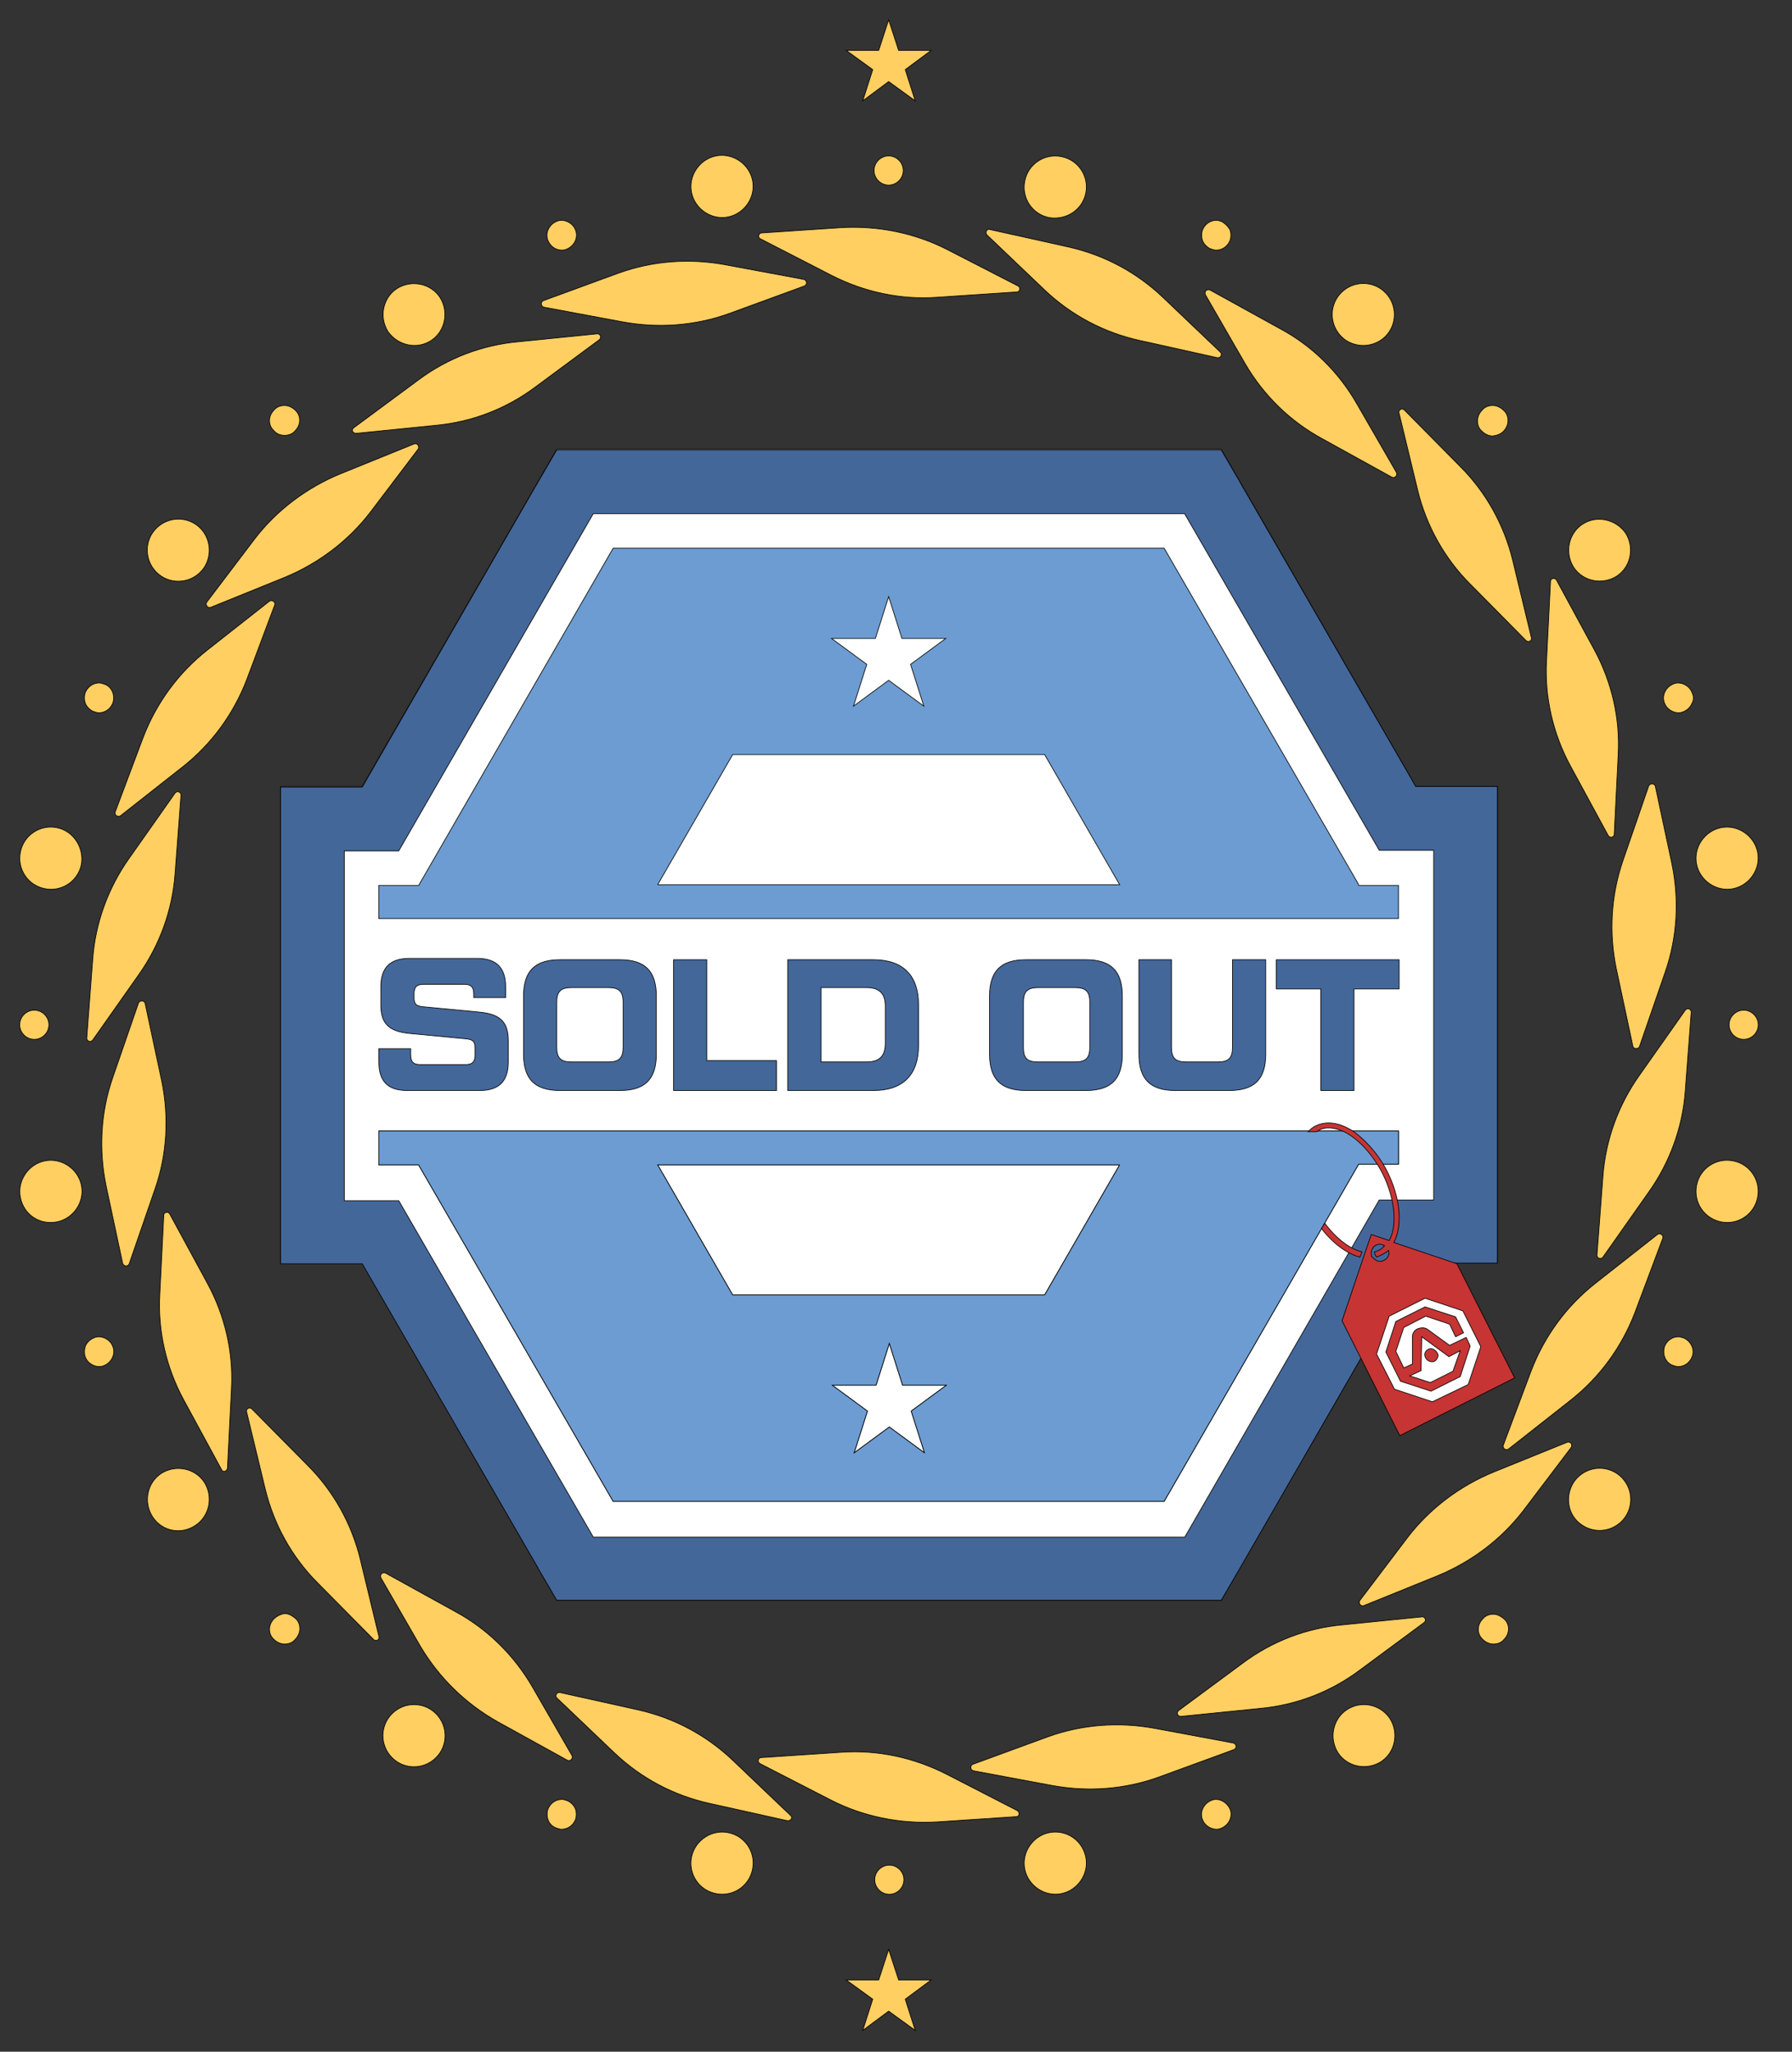 <svg width="2620" height="3000" xmlns="http://www.w3.org/2000/svg" xml:space="preserve" version="1.1">

 <rect width="100%" height="100%" fill="#333333" stroke="none"/>

 <g>
  <title>Layer 1</title>
  <g stroke="null" id="svg_1">
   <g stroke="null" id="svg_2">
    <g stroke="null" id="svg_3">
     <g stroke="null" id="svg_4">
      <g stroke="null" id="svg_5">
       <polygon stroke="null" id="svg_6" fill="#FFFFFF" points="2069.89,1149.999 1785.517,656.953 813.984,656.953 529.61,1149.999 410.23,1149.999 410.23,1846.863 529.61,1846.863 813.984,2339.907 1785.517,2339.907 2069.89,1846.863 2189.27,1846.863 2189.27,1149.999 " class="st0"/>
       <g stroke="null" id="svg_7">
        <path stroke="null" id="svg_8" fill="#44679A" d="m595.608,1594.516l105.791,0c28.146,0 41.734,-13.588 41.734,-41.734l0,-31.058c0,-27.176 -11.647,-38.822 -41.734,-41.734l-81.527,-7.764c-11.647,-0.971 -14.558,-3.882 -14.558,-14.558l0,-3.882c0,-10.676 3.882,-14.558 14.558,-14.558l58.234,0c10.676,0 14.558,3.882 14.558,14.558l0,4.853l46.587,0l0,-15.529c0,-28.146 -13.588,-41.734 -41.734,-41.734l-98.997,0c-28.146,0 -41.734,13.588 -41.734,41.734l0,26.205c0,27.176 11.647,38.822 41.734,41.734l81.527,7.764c11.647,0.971 14.558,3.882 14.558,14.558l0,8.735c0,10.676 -3.882,14.558 -14.558,14.558l-65.028,0c-10.676,0 -14.558,-3.882 -14.558,-14.558l0,-8.735l-46.587,0l0,18.441c0,29.117 12.617,42.705 41.734,42.705z" class="st1"/>
        <path stroke="null" id="svg_9" fill="#44679A" d="m906.187,1594.516c36.881,0 53.381,-16.5 53.381,-53.381l0,-84.439c0,-36.881 -16.5,-53.381 -53.381,-53.381l-87.351,0c-36.881,0 -53.381,16.5 -53.381,53.381l0,84.439c0,36.881 16.5,53.381 53.381,53.381l87.351,0zm-92.203,-63.087l0,-65.998c0,-15.529 5.823,-21.352 21.352,-21.352l54.351,0c15.529,0 21.352,5.823 21.352,21.352l0,65.998c0,15.529 -5.823,21.352 -21.352,21.352l-54.351,0c-15.529,0 -21.352,-5.823 -21.352,-21.352z" class="st1"/>
        <polygon stroke="null" id="svg_10" fill="#44679A" points="984.803,1403.315 984.803,1594.516 1135.24,1594.516 1135.24,1550.841 1033.331,1550.841 1033.331,1403.315 " class="st1"/>
        <path stroke="null" id="svg_11" fill="#44679A" d="m1342.94,1528.518l0,-59.204c0,-42.705 -22.323,-65.998 -65.998,-65.998l-125.202,0l0,191.201l125.202,0c43.675,0 65.998,-23.293 65.998,-65.998zm-48.528,-2.912c0,18.441 -8.735,27.176 -27.176,27.176l-66.969,0l0,-108.703l66.969,0c18.441,0 27.176,8.735 27.176,27.176l0,54.351z" class="st1"/>
        <path stroke="null" id="svg_12" fill="#44679A" d="m1587.522,1594.516c36.881,0 53.381,-16.5 53.381,-53.381l0,-84.439c0,-36.881 -16.5,-53.381 -53.381,-53.381l-87.351,0c-36.881,0 -53.381,16.5 -53.381,53.381l0,84.439c0,36.881 16.5,53.381 53.381,53.381l87.351,0zm-91.233,-63.087l0,-65.998c0,-15.529 5.823,-21.352 21.352,-21.352l54.351,0c15.529,0 21.352,5.823 21.352,21.352l0,65.998c0,15.529 -5.823,21.352 -21.352,21.352l-54.351,0c-16.5,0 -21.352,-5.823 -21.352,-21.352z" class="st1"/>
        <path stroke="null" id="svg_13" fill="#44679A" d="m1665.167,1403.315l0,137.82c0,36.881 16.5,53.381 53.381,53.381l78.615,0c36.881,0 53.381,-16.5 53.381,-53.381l0,-137.82l-48.528,0l0,128.114c0,15.529 -5.823,21.352 -21.352,21.352l-46.587,0c-15.529,0 -21.352,-5.823 -21.352,-21.352l0,-128.114l-47.558,0z" class="st1"/>
        <path stroke="null" id="svg_14" fill="#6C9CD1" d="m1985.452,1291.701l-283.404,-490.134l-805.566,0l-284.375,493.045l-58.234,0l0,48.528l1490.783,0l0,-48.528l-58.234,0l-0.971,-2.912zm-705.598,-358.137l19.411,-61.145l19.411,61.145l64.057,0l-51.44,37.852l19.411,61.145l-51.44,-37.852l-51.44,37.852l19.411,-61.145l-51.44,-37.852l64.057,0zm-318.344,360.078l109.673,-190.23l456.164,0l109.673,190.23l-675.511,0z" class="st2"/>
        <polygon stroke="null" id="svg_15" fill="#44679A" points="1866.072,1446.02 1931.101,1446.02 1931.101,1594.516 1979.629,1594.516 1979.629,1446.02 2045.627,1446.02 2045.627,1403.315 1866.072,1403.315 " class="st1"/>
        <path stroke="null" id="svg_16" fill="#6C9CD1" d="m553.873,1703.219l58.234,0l0.971,1.941l283.404,490.134l805.566,0l284.375,-493.045l58.234,0l0,-48.528l-1490.783,0l0,49.499zm797.802,421.224l-51.44,-37.852l-51.44,37.852l19.411,-61.145l-51.44,-37.852l64.057,0l19.411,-61.145l19.411,61.145l64.057,0l-51.44,37.852l19.411,61.145zm285.345,-421.224l-109.673,190.23l-456.164,0l-109.673,-190.23l675.511,0z" class="st2"/>
        <path stroke="null" id="svg_17" fill="#44679A" d="m2069.891,1149.999l-256.228,-443.547l-0.971,-1.941l-27.176,-46.587l-971.532,0l-27.176,46.587l-257.199,446.458l-119.379,0l0,696.863l119.379,0l256.228,443.547l0.971,1.941l27.176,46.587l971.532,0l27.176,-46.587l257.199,-446.458l119.379,0l0,-696.863l-119.379,0zm26.205,604.66l-79.586,0l-284.375,493.045l-864.77,0l-0.971,-1.941l-283.404,-490.134l-79.586,0l0,-511.486l79.586,0l284.375,-493.045l864.77,0l0.971,1.941l283.404,490.134l79.586,0l0,511.486z" class="st1"/>
       </g>
      </g>
     </g>
    </g>
    <path stroke="null" id="svg_18" fill="#6C9CD1" d="m553.873,1703.219l58.234,0l0.971,1.941l283.404,490.134l805.566,0l284.375,-493.045l58.234,0l0,-48.528l-1490.783,0l0,49.499zm797.802,421.224l-51.44,-37.852l-51.44,37.852l19.411,-61.145l-51.44,-37.852l64.057,0l19.411,-61.145l19.411,61.145l64.057,0l-51.44,37.852l19.411,61.145zm285.345,-421.224l-109.673,190.23l-456.164,0l-109.673,-190.23l675.511,0z" class="st2"/>
   </g>
   <polygon stroke="null" id="svg_19" fill="#FFFFFF" points="2141.712,1911.889 2082.508,1892.478 2027.185,1920.625 2006.804,1979.829 2034.95,2035.15 2094.155,2054.562 2149.477,2026.416 2168.888,1968.183 " class="st0"/>
   <g stroke="null" id="svg_20">
    <g stroke="null" id="svg_21">
     <path stroke="null" id="svg_22" fill="#C63434" d="m2130.066,1847.832l-92.203,-31.058c0.971,-0.971 0.971,-2.912 1.941,-3.882c10.676,-25.235 6.794,-63.087 -11.647,-99.968c-3.882,-7.764 -8.735,-15.529 -13.588,-22.323c-10.676,-14.558 -22.323,-26.205 -33.97,-34.94c-19.411,-13.588 -39.793,-17.47 -56.293,-9.706c-4.853,1.941 -8.735,5.823 -11.647,8.735l12.617,0c0.971,-0.971 1.941,-0.971 2.912,-1.941c10.676,-5.823 23.293,-3.882 36.881,1.941c13.588,6.794 27.176,18.441 39.793,34.94c5.823,7.764 11.647,16.5 16.5,26.205c17.47,34.94 21.352,71.822 11.647,94.144c-0.971,0.971 -0.971,2.912 -1.941,3.882l-26.205,-8.735l-11.647,33.97l-31.058,92.203l84.439,167.907l167.907,-84.439l-84.439,-166.937zm-124.232,-9.706c-0.971,-1.941 -0.971,-3.882 -0.971,-6.794c0,-3.882 2.912,-8.735 6.794,-10.676c3.882,-1.941 8.735,-1.941 12.617,0.971c-0.971,0.971 -1.941,1.941 -2.912,2.912c-1.941,1.941 -3.882,2.912 -5.823,3.882c-1.941,0.971 -3.882,1.941 -5.823,1.941c0,1.941 0,2.912 0.971,4.853c0.971,0.971 0.971,1.941 1.941,2.912c1.941,-0.971 4.853,-1.941 6.794,-2.912c1.941,-0.971 4.853,-2.912 6.794,-3.882c0.971,-0.971 2.912,-1.941 3.882,-2.912c1.941,5.823 -0.971,11.647 -6.794,14.558c-5.823,2.912 -11.647,0.971 -15.529,-3.882c-0.971,0 -0.971,-0.971 -1.941,-0.971zm88.321,211.582l-55.322,-18.441l-26.205,-51.44l18.441,-55.322l52.41,-26.205l55.322,18.441l26.205,52.41l-18.441,55.322l-52.41,25.235zm-157.231,-261.081l-4.853,7.764c16.5,21.352 36.881,36.881 56.293,41.734l2.912,-7.764c-17.47,-3.882 -37.852,-19.411 -54.351,-41.734z" class="st3"/>
     <g stroke="null" id="svg_23">
      <path stroke="null" id="svg_24" fill="#C63434" d="m2143.653,1955.565l-24.264,11.647l-32.029,-23.293c-3.882,-2.912 -9.706,-2.912 -14.558,-0.971c-4.853,1.941 -7.764,6.794 -7.764,11.647l0,39.793l-12.617,5.823l-11.647,-24.264l0,0l11.647,-34.94l0,0l32.029,-16.5l34.94,11.647l8.735,18.441l11.647,-5.823l-11.647,-23.293l-44.646,-14.558l-42.705,21.352l-14.558,44.646l21.352,42.705l44.646,14.558l42.705,-21.352l14.558,-44.646l-5.823,-12.617zm-19.411,49.499l0,0l-32.999,16.5l0,0l-30.087,-9.706l16.5,-7.764l0.971,-49.499l39.793,29.117l16.5,-8.735l-10.676,30.087z" class="st3"/>
      <path stroke="null" id="svg_25" fill="#C63434" d="m2097.066,1974.006c-0.971,-0.971 -2.912,-1.941 -4.853,-1.941l0,0c-0.971,0 -2.912,0 -3.882,0.971c-4.853,1.941 -6.794,7.764 -3.882,12.617c0.971,1.941 2.912,3.882 5.823,4.853c1.941,0.971 4.853,0.971 6.794,0c1.941,-0.971 3.882,-2.912 4.853,-5.823c0.971,-1.941 0.971,-4.853 -0.971,-6.794c-0.971,-1.941 -1.941,-2.912 -3.882,-3.882z" class="st3"/>
     </g>
    </g>
   </g>
   <g stroke="null" id="svg_26">
    <path stroke="null" id="svg_27" fill="#FFCF61" d="m1487.554,2647.575l-103.85,-53.381c-47.558,-24.264 -100.938,-35.911 -154.319,-32.029l-116.467,7.764c-4.853,0 -5.823,6.794 -1.941,8.735l103.85,53.381c47.558,24.264 100.938,34.94 154.319,32.029l116.467,-7.764c4.853,0 5.823,-5.823 1.941,-8.735z" class="st4"/>
    <path stroke="null" id="svg_28" fill="#FFCF61" d="m1155.622,2654.369l-84.439,-80.557c-38.822,-36.881 -86.38,-62.116 -138.79,-73.763l-113.556,-25.235c-4.853,-0.971 -7.764,4.853 -4.853,7.764l84.439,80.557c38.822,36.881 86.38,62.116 138.79,73.763l113.556,25.235c5.823,0.971 8.735,-4.853 4.853,-7.764z" class="st4"/>
    <path stroke="null" id="svg_29" fill="#FFCF61" d="m727.604,2517.52l101.909,56.293c3.882,1.941 8.735,-1.941 6.794,-6.794l-58.234,-100.938c-27.176,-46.587 -65.998,-84.439 -112.585,-109.673l-101.909,-56.293c-3.882,-1.941 -8.735,1.941 -6.794,6.794l58.234,100.938c27.176,45.616 65.998,83.468 112.585,109.673z" class="st4"/>
    <path stroke="null" id="svg_30" fill="#FFCF61" d="m546.109,2397.17c3.882,3.882 9.706,0 7.764,-4.853l-27.176,-112.585c-12.617,-51.44 -38.822,-98.997 -76.674,-136.849l-81.527,-82.498c-3.882,-3.882 -9.706,0 -7.764,4.853l27.176,112.585c12.617,51.44 38.822,98.997 76.674,136.849l81.527,82.498z" class="st4"/>
    <path stroke="null" id="svg_31" fill="#FFCF61" d="m332.585,2146.765l5.823,-116.467c2.912,-53.381 -9.706,-106.762 -34.94,-153.349l-55.322,-101.909c-1.941,-3.882 -8.735,-2.912 -8.735,1.941l-5.823,116.467c-2.912,53.381 9.706,106.762 34.94,153.349l55.322,101.909c1.941,4.853 7.764,2.912 8.735,-1.941z" class="st4"/>
    <path stroke="null" id="svg_32" fill="#FFCF61" d="m188.942,1847.832l37.852,-109.673c17.47,-50.469 20.382,-104.821 9.706,-157.231l-24.264,-113.556c-0.971,-4.853 -7.764,-4.853 -9.706,-0.971l-37.852,109.673c-17.47,50.469 -20.382,104.821 -9.706,157.231l24.264,113.556c0.971,4.853 7.764,5.823 9.706,0.971z" class="st4"/>
    <path stroke="null" id="svg_33" fill="#FFCF61" d="m126.826,1517.842c0,4.853 5.823,6.794 8.735,2.912l66.969,-95.115c31.058,-43.675 49.499,-95.115 53.381,-147.525l8.735,-115.497c0,-4.853 -5.823,-6.794 -8.735,-2.912l-66.969,95.115c-31.058,43.675 -49.499,95.115 -53.381,147.525l-8.735,115.497z" class="st4"/>
    <path stroke="null" id="svg_34" fill="#FFCF61" d="m168.56,1186.88c-1.941,4.853 3.882,8.735 7.764,5.823l91.233,-71.822c41.734,-32.999 73.763,-76.674 93.174,-127.144l40.764,-108.703c1.941,-4.853 -3.882,-8.735 -7.764,-5.823l-91.233,71.822c-41.734,32.999 -73.763,76.674 -93.174,127.144l-40.764,108.703z" class="st4"/>
    <path stroke="null" id="svg_35" fill="#FFCF61" d="m302.498,880.183c-2.912,3.882 0.971,9.706 5.823,7.764l107.732,-43.675c49.499,-20.382 93.174,-53.381 125.202,-95.115l69.88,-92.203c2.912,-3.882 -0.971,-9.706 -5.823,-7.764l-107.732,43.675c-49.499,20.382 -93.174,53.381 -125.202,95.115l-69.88,92.203z" class="st4"/>
    <path stroke="null" id="svg_36" fill="#FFCF61" d="m520.874,633.66l115.497,-11.647c53.381,-4.853 103.85,-24.264 146.555,-56.293l93.174,-68.91c3.882,-2.912 1.941,-8.735 -2.912,-8.735l-115.497,11.647c-53.381,4.853 -103.85,24.264 -146.555,56.293l-93.174,68.91c-4.853,2.912 -2.912,8.735 2.912,8.735z" class="st4"/>
    <path stroke="null" id="svg_37" fill="#FFCF61" d="m1175.033,408.49l-114.526,-21.352c-52.41,-9.706 -106.762,-5.823 -157.231,12.617l-108.703,39.793c-4.853,1.941 -3.882,8.735 0.971,9.706l114.526,21.352c52.41,9.706 106.762,5.823 157.231,-12.617l108.703,-39.793c4.853,-1.941 3.882,-8.735 -0.971,-9.706z" class="st4"/>
    <path stroke="null" id="svg_38" fill="#FFCF61" d="m1111.946,349.285l103.85,53.381c47.558,24.264 100.938,35.911 154.319,32.029l116.467,-7.764c4.853,0 5.823,-6.794 1.941,-8.735l-103.85,-53.381c-47.558,-24.264 -100.938,-34.94 -154.319,-32.029l-116.467,7.764c-4.853,0 -6.794,6.794 -1.941,8.735z" class="st4"/>
    <path stroke="null" id="svg_39" fill="#FFCF61" d="m1442.908,343.462l84.439,80.557c38.822,36.881 86.38,62.116 138.79,73.763l113.556,25.235c4.853,0.971 7.764,-4.853 4.853,-7.764l-84.439,-80.557c-38.822,-36.881 -86.38,-62.116 -138.79,-73.763l-113.556,-25.235c-4.853,-1.941 -7.764,3.882 -4.853,7.764z" class="st4"/>
    <path stroke="null" id="svg_40" fill="#FFCF61" d="m1870.926,480.311l-101.909,-56.293c-3.882,-1.941 -8.735,1.941 -6.794,6.794l58.234,100.938c27.176,46.587 65.998,84.439 112.585,109.673l101.909,56.293c3.882,1.941 8.735,-1.941 6.794,-6.794l-58.234,-100.938c-26.205,-45.616 -65.028,-84.439 -112.585,-109.673z" class="st4"/>
    <path stroke="null" id="svg_41" fill="#FFCF61" d="m2053.391,599.69c-3.882,-3.882 -9.706,0 -7.764,4.853l27.176,112.585c12.617,51.44 38.822,98.997 76.674,136.849l81.527,82.498c3.882,3.882 9.706,0 7.764,-4.853l-27.176,-112.585c-12.617,-51.44 -38.822,-98.997 -76.674,-136.849l-81.527,-82.498z" class="st4"/>
    <path stroke="null" id="svg_42" fill="#FFCF61" d="m2266.915,850.095l-5.823,116.467c-2.912,53.381 9.706,106.762 34.94,153.349l55.322,101.909c1.941,3.882 8.735,2.912 8.735,-1.941l5.823,-116.467c2.912,-53.381 -9.706,-106.762 -34.94,-153.349l-55.322,-101.909c-1.941,-3.882 -8.735,-2.912 -8.735,1.941z" class="st4"/>
    <path stroke="null" id="svg_43" fill="#FFCF61" d="m2363,1415.933l24.264,113.556c0.971,4.853 7.764,4.853 9.706,0.971l37.852,-109.673c17.47,-50.469 20.382,-104.821 9.706,-157.231l-24.264,-113.556c-0.971,-4.853 -7.764,-4.853 -9.706,-0.971l-37.852,109.673c-17.47,51.44 -20.382,104.821 -9.706,157.231z" class="st4"/>
    <path stroke="null" id="svg_44" fill="#FFCF61" d="m2472.674,1479.99c0,-4.853 -5.823,-6.794 -8.735,-2.912l-66.969,95.115c-31.058,43.675 -49.499,95.115 -53.381,147.525l-8.735,115.497c0,4.853 5.823,6.794 8.735,2.912l66.969,-95.115c31.058,-43.675 49.499,-95.115 53.381,-147.525l8.735,-115.497z" class="st4"/>
    <path stroke="null" id="svg_45" fill="#FFCF61" d="m2430.94,1810.951c1.941,-4.853 -3.882,-8.735 -7.764,-5.823l-91.233,71.822c-41.734,32.999 -73.763,76.674 -93.174,127.144l-40.764,108.703c-1.941,4.853 3.882,8.735 7.764,5.823l91.233,-71.822c41.734,-32.999 73.763,-76.674 93.174,-127.144l40.764,-108.703z" class="st4"/>
    <path stroke="null" id="svg_46" fill="#FFCF61" d="m2297.002,2116.678c2.912,-3.882 -0.971,-9.706 -5.823,-7.764l-107.732,43.675c-49.499,20.382 -93.174,53.381 -125.202,95.115l-69.88,92.203c-2.912,3.882 0.971,9.706 5.823,7.764l107.732,-43.675c49.499,-20.382 93.174,-53.381 125.202,-95.115l69.88,-92.203z" class="st4"/>
    <path stroke="null" id="svg_47" fill="#FFCF61" d="m2078.626,2364.171l-115.497,11.647c-53.381,4.853 -103.85,24.264 -146.555,56.293l-93.174,68.91c-3.882,2.912 -1.941,8.735 2.912,8.735l115.497,-11.647c53.381,-4.853 103.85,-24.264 146.555,-56.293l93.174,-68.91c4.853,-2.912 1.941,-9.706 -2.912,-8.735z" class="st4"/>
    <path stroke="null" id="svg_48" fill="#FFCF61" d="m1802.986,2548.578l-114.526,-21.352c-52.41,-9.706 -106.762,-5.823 -157.231,12.617l-108.703,39.793c-4.853,1.941 -3.882,8.735 0.971,9.706l114.526,21.352c52.41,9.706 106.762,5.823 157.231,-12.617l108.703,-39.793c4.853,-1.941 3.882,-8.735 -0.971,-9.706z" class="st4"/>
    <path stroke="null" id="svg_49" fill="#FFCF61" d="m1321.588,2748.514c0,-11.647 -9.706,-21.352 -21.352,-21.352c-11.647,0 -21.352,9.706 -21.352,21.352c0,11.647 9.706,21.352 21.352,21.352c11.647,0 21.352,-9.706 21.352,-21.352z" class="st4"/>
    <path stroke="null" id="svg_50" fill="#FFCF61" d="m1011.008,2715.515c-4.853,24.264 10.676,48.528 35.911,53.381c24.264,4.853 48.528,-10.676 53.381,-35.911c4.853,-24.264 -10.676,-48.528 -35.911,-53.381c-24.264,-4.853 -48.528,11.647 -53.381,35.911z" class="st4"/>
    <path stroke="null" id="svg_51" fill="#FFCF61" d="m813.013,2672.81c2.912,0.971 5.823,1.941 7.764,1.941c8.735,0 16.5,-4.853 20.382,-13.588c1.941,-4.853 1.941,-11.647 0,-16.5c-1.941,-4.853 -6.794,-9.706 -11.647,-11.647c-2.912,-0.971 -5.823,-1.941 -7.764,-1.941c-8.735,0 -16.5,4.853 -20.382,13.588c-1.941,4.853 -1.941,11.647 0,16.5c1.941,5.823 6.794,9.706 11.647,11.647z" class="st4"/>
    <path stroke="null" id="svg_52" fill="#FFCF61" d="m567.461,2512.667c-13.588,20.382 -8.735,48.528 12.617,63.087c20.382,13.588 48.528,8.735 63.087,-12.617c13.588,-20.382 8.735,-48.528 -12.617,-63.087c-20.382,-13.588 -48.528,-8.735 -63.087,12.617z" class="st4"/>
    <path stroke="null" id="svg_53" fill="#FFCF61" d="m400.525,2367.083c-8.735,8.735 -8.735,22.323 0,30.087c3.882,3.882 9.706,6.794 15.529,6.794c5.823,0 11.647,-1.941 15.529,-6.794c3.882,-3.882 6.794,-9.706 6.794,-15.529s-1.941,-11.647 -6.794,-15.529s-9.706,-6.794 -15.529,-6.794c-5.823,0.971 -11.647,3.882 -15.529,7.764z" class="st4"/>
    <path stroke="null" id="svg_54" fill="#FFCF61" d="m285.998,2230.234c20.382,-13.588 26.205,-41.734 12.617,-63.087c-13.588,-20.382 -41.734,-26.205 -63.087,-12.617c-20.382,13.588 -26.205,41.734 -12.617,63.087c13.588,21.352 41.734,27.176 63.087,12.617z" class="st4"/>
    <path stroke="null" id="svg_55" fill="#FFCF61" d="m124.885,1984.682c2.912,7.764 11.647,13.588 20.382,13.588c2.912,0 5.823,-0.971 7.764,-1.941c10.676,-4.853 16.5,-17.47 11.647,-28.146c-2.912,-7.764 -11.647,-13.588 -20.382,-13.588c-2.912,0 -5.823,0.971 -7.764,1.941c-4.853,1.941 -9.706,6.794 -11.647,11.647c-1.941,5.823 -1.941,11.647 0,16.5z" class="st4"/>
    <path stroke="null" id="svg_56" fill="#FFCF61" d="m83.151,1786.687c24.264,-4.853 40.764,-29.117 35.911,-53.381c-4.853,-24.264 -29.117,-40.764 -53.381,-35.911c-24.264,4.853 -40.764,29.117 -35.911,53.381c4.853,25.235 28.146,40.764 53.381,35.911z" class="st4"/>
    <path stroke="null" id="svg_57" fill="#FFCF61" d="m71.504,1498.43c0,-11.647 -9.706,-21.352 -21.352,-21.352c-11.647,0 -21.352,9.706 -21.352,21.352c0,11.647 9.706,21.352 21.352,21.352c11.647,0 21.352,-9.706 21.352,-21.352z" class="st4"/>
    <path stroke="null" id="svg_58" fill="#FFCF61" d="m83.151,1210.174c-24.264,-4.853 -48.528,10.676 -53.381,35.911c-4.853,24.264 10.676,48.528 35.911,53.381c24.264,4.853 48.528,-10.676 53.381,-35.911c3.882,-24.264 -11.647,-48.528 -35.911,-53.381z" class="st4"/>
    <path stroke="null" id="svg_59" fill="#FFCF61" d="m153.031,1000.532c-2.912,-0.971 -5.823,-1.941 -7.764,-1.941c-8.735,0 -16.5,4.853 -20.382,13.588c-1.941,4.853 -1.941,11.647 0,16.5c1.941,4.853 6.794,9.706 11.647,11.647c2.912,0.971 5.823,1.941 7.764,1.941c8.735,0 16.5,-4.853 20.382,-13.588c1.941,-4.853 1.941,-11.647 0,-16.5c-1.941,-4.853 -5.823,-9.706 -11.647,-11.647z" class="st4"/>
    <path stroke="null" id="svg_60" fill="#FFCF61" d="m285.998,766.627c-20.382,-13.588 -48.528,-8.735 -63.087,12.617c-13.588,20.382 -8.735,48.528 12.617,63.087c20.382,13.588 48.528,8.735 63.087,-12.617c13.588,-21.352 7.764,-49.499 -12.617,-63.087z" class="st4"/>
    <path stroke="null" id="svg_61" fill="#FFCF61" d="m416.054,636.572c5.823,0 11.647,-1.941 15.529,-6.794c8.735,-8.735 8.735,-22.323 0,-30.087c-3.882,-3.882 -9.706,-6.794 -15.529,-6.794c-5.823,0 -11.647,1.941 -15.529,6.794c-8.735,8.735 -8.735,22.323 0,30.087c3.882,4.853 9.706,6.794 15.529,6.794z" class="st4"/>
    <path stroke="null" id="svg_62" fill="#FFCF61" d="m630.548,497.781c20.382,-13.588 26.205,-41.734 12.617,-63.087c-13.588,-20.382 -41.734,-26.205 -63.087,-12.617c-20.382,13.588 -26.205,41.734 -12.617,63.087c14.558,20.382 42.705,26.205 63.087,12.617z" class="st4"/>
    <path stroke="null" id="svg_63" fill="#FFCF61" d="m821.748,365.785c2.912,0 5.823,-0.971 7.764,-1.941c10.676,-4.853 16.5,-17.47 11.647,-28.146c-2.912,-7.764 -11.647,-13.588 -20.382,-13.588c-2.912,0 -5.823,0.971 -7.764,1.941c-10.676,4.853 -16.5,17.47 -11.647,28.146c3.882,8.735 11.647,13.588 20.382,13.588z" class="st4"/>
    <path stroke="null" id="svg_64" fill="#FFCF61" d="m1064.389,317.257c24.264,-4.853 40.764,-29.117 35.911,-53.381c-4.853,-24.264 -29.117,-40.764 -53.381,-35.911c-24.264,4.853 -40.764,29.117 -35.911,53.381s29.117,40.764 53.381,35.911z" class="st4"/>
    <path stroke="null" id="svg_65" fill="#FFCF61" d="m1277.912,249.317c0,11.647 9.706,21.352 21.352,21.352c11.647,0 21.352,-9.706 21.352,-21.352c0,-11.647 -9.706,-21.352 -21.352,-21.352c-11.647,0 -21.352,9.706 -21.352,21.352z" class="st4"/>
    <path stroke="null" id="svg_66" fill="#FFCF61" d="m1587.522,282.317c4.853,-24.264 -10.676,-48.528 -35.911,-53.381c-24.264,-4.853 -48.528,10.676 -53.381,35.911c-4.853,24.264 10.676,48.528 35.911,53.381c25.235,3.882 48.528,-11.647 53.381,-35.911z" class="st4"/>
    <path stroke="null" id="svg_67" fill="#FFCF61" d="m1786.487,324.051c-2.912,-0.971 -5.823,-1.941 -7.764,-1.941c-8.735,0 -16.5,4.853 -20.382,13.588c-1.941,4.853 -1.941,11.647 0,16.5c1.941,4.853 6.794,9.706 11.647,11.647c2.912,0.971 5.823,1.941 7.764,1.941c8.735,0 16.5,-4.853 20.382,-13.588c1.941,-4.853 1.941,-11.647 0,-16.5c-2.912,-4.853 -6.794,-8.735 -11.647,-11.647z" class="st4"/>
    <path stroke="null" id="svg_68" fill="#FFCF61" d="m2031.068,485.164c13.588,-20.382 8.735,-48.528 -12.617,-63.087c-20.382,-13.588 -48.528,-8.735 -63.087,12.617c-13.588,20.382 -8.735,48.528 12.617,63.087c21.352,13.588 49.499,7.764 63.087,-12.617z" class="st4"/>
    <path stroke="null" id="svg_69" fill="#FFCF61" d="m2198.005,630.748c3.882,-3.882 6.794,-9.706 6.794,-15.529c0,-5.823 -1.941,-11.647 -6.794,-15.529c-3.882,-3.882 -9.706,-6.794 -15.529,-6.794s-11.647,1.941 -15.529,6.794c-3.882,3.882 -6.794,9.706 -6.794,15.529c0,5.823 1.941,11.647 6.794,15.529c3.882,3.882 9.706,6.794 15.529,6.794c6.794,-0.971 11.647,-2.912 15.529,-6.794z" class="st4"/>
    <path stroke="null" id="svg_70" fill="#FFCF61" d="m2313.502,766.627c-20.382,13.588 -26.205,41.734 -12.617,63.087c13.588,20.382 41.734,26.205 63.087,12.617c20.382,-13.588 26.205,-41.734 12.617,-63.087c-14.558,-20.382 -42.705,-26.205 -63.087,-12.617z" class="st4"/>
    <path stroke="null" id="svg_71" fill="#FFCF61" d="m2473.644,1012.179c-2.912,-7.764 -11.647,-13.588 -20.382,-13.588c-2.912,0 -5.823,0.971 -7.764,1.941c-10.676,4.853 -16.5,17.47 -11.647,28.146c2.912,7.764 11.647,13.588 20.382,13.588c2.912,0 5.823,-0.971 7.764,-1.941c4.853,-1.941 9.706,-6.794 11.647,-11.647c2.912,-4.853 2.912,-10.676 0,-16.5z" class="st4"/>
    <path stroke="null" id="svg_72" fill="#FFCF61" d="m2533.819,1299.465c24.264,-4.853 40.764,-29.117 35.911,-53.381c-4.853,-24.264 -29.117,-40.764 -53.381,-35.911c-24.264,4.853 -40.764,29.117 -35.911,53.381c4.853,24.264 29.117,40.764 53.381,35.911z" class="st4"/>
    <path stroke="null" id="svg_73" fill="#FFCF61" d="m2549.348,1477.078c-11.647,0 -21.352,9.706 -21.352,21.352c0,11.647 9.706,21.352 21.352,21.352c11.647,0 21.352,-9.706 21.352,-21.352c0,-11.647 -9.706,-21.352 -21.352,-21.352z" class="st4"/>
    <path stroke="null" id="svg_74" fill="#FFCF61" d="m2516.349,1786.687c24.264,4.853 48.528,-10.676 53.381,-35.911c4.853,-24.264 -10.676,-48.528 -35.911,-53.381c-24.264,-4.853 -48.528,10.676 -53.381,35.911c-4.853,25.235 11.647,48.528 35.911,53.381z" class="st4"/>
    <path stroke="null" id="svg_75" fill="#FFCF61" d="m2445.498,1996.328c2.912,0.971 5.823,1.941 7.764,1.941c8.735,0 16.5,-4.853 20.382,-13.588c4.853,-10.676 -0.971,-23.293 -11.647,-28.146c-2.912,-0.971 -5.823,-1.941 -7.764,-1.941c-8.735,0 -16.5,4.853 -20.382,13.588c-3.882,11.647 0.971,24.264 11.647,28.146z" class="st4"/>
    <path stroke="null" id="svg_76" fill="#FFCF61" d="m2313.502,2230.234c20.382,13.588 48.528,8.735 63.087,-12.617c13.588,-20.382 8.735,-48.528 -12.617,-63.087c-20.382,-13.588 -48.528,-8.735 -63.087,12.617c-13.588,21.352 -8.735,49.499 12.617,63.087z" class="st4"/>
    <path stroke="null" id="svg_77" fill="#FFCF61" d="m2183.446,2360.289c-5.823,0 -11.647,1.941 -15.529,6.794c-8.735,8.735 -8.735,22.323 0,30.087c3.882,3.882 9.706,6.794 15.529,6.794s11.647,-1.941 15.529,-6.794c8.735,-8.735 8.735,-22.323 0,-30.087c-4.853,-3.882 -9.706,-6.794 -15.529,-6.794z" class="st4"/>
    <path stroke="null" id="svg_78" fill="#FFCF61" d="m1968.952,2500.05c-20.382,13.588 -26.205,41.734 -12.617,63.087c13.588,20.382 41.734,26.205 63.087,12.617c20.382,-13.588 26.205,-41.734 12.617,-63.087c-14.558,-21.352 -42.705,-26.205 -63.087,-12.617z" class="st4"/>
    <path stroke="null" id="svg_79" fill="#FFCF61" d="m1777.752,2631.076c-2.912,0 -5.823,0.971 -7.764,1.941c-10.676,4.853 -16.5,17.47 -11.647,28.146c2.912,7.764 11.647,13.588 20.382,13.588c2.912,0 5.823,-0.971 7.764,-1.941c10.676,-4.853 16.5,-17.47 11.647,-28.146c-3.882,-7.764 -11.647,-13.588 -20.382,-13.588z" class="st4"/>
    <path stroke="null" id="svg_80" fill="#FFCF61" d="m1534.141,2679.604c-24.264,4.853 -40.764,29.117 -35.911,53.381c4.853,24.264 29.117,40.764 53.381,35.911c24.264,-4.853 40.764,-29.117 35.911,-53.381c-4.853,-24.264 -28.146,-40.764 -53.381,-35.911z" class="st4"/>
    <polygon stroke="null" id="svg_81" fill="#FFCF61" points="1261.413,147.408 1299.264,119.263 1338.087,147.408 1323.528,101.792 1361.381,73.646 1313.823,73.646 1299.264,29 1284.706,73.646 1237.149,73.646 1275.972,101.792 " class="st4"/>
    <polygon stroke="null" id="svg_82" fill="#FFCF61" points="1313.823,2895.069 1299.264,2850.422 1284.706,2895.069 1237.149,2895.069 1275.972,2923.214 1261.413,2968.831 1299.264,2940.685 1338.087,2968.831 1323.528,2923.214 1361.381,2895.069 " class="st4"/>
   </g>
  </g>
 </g>
</svg>